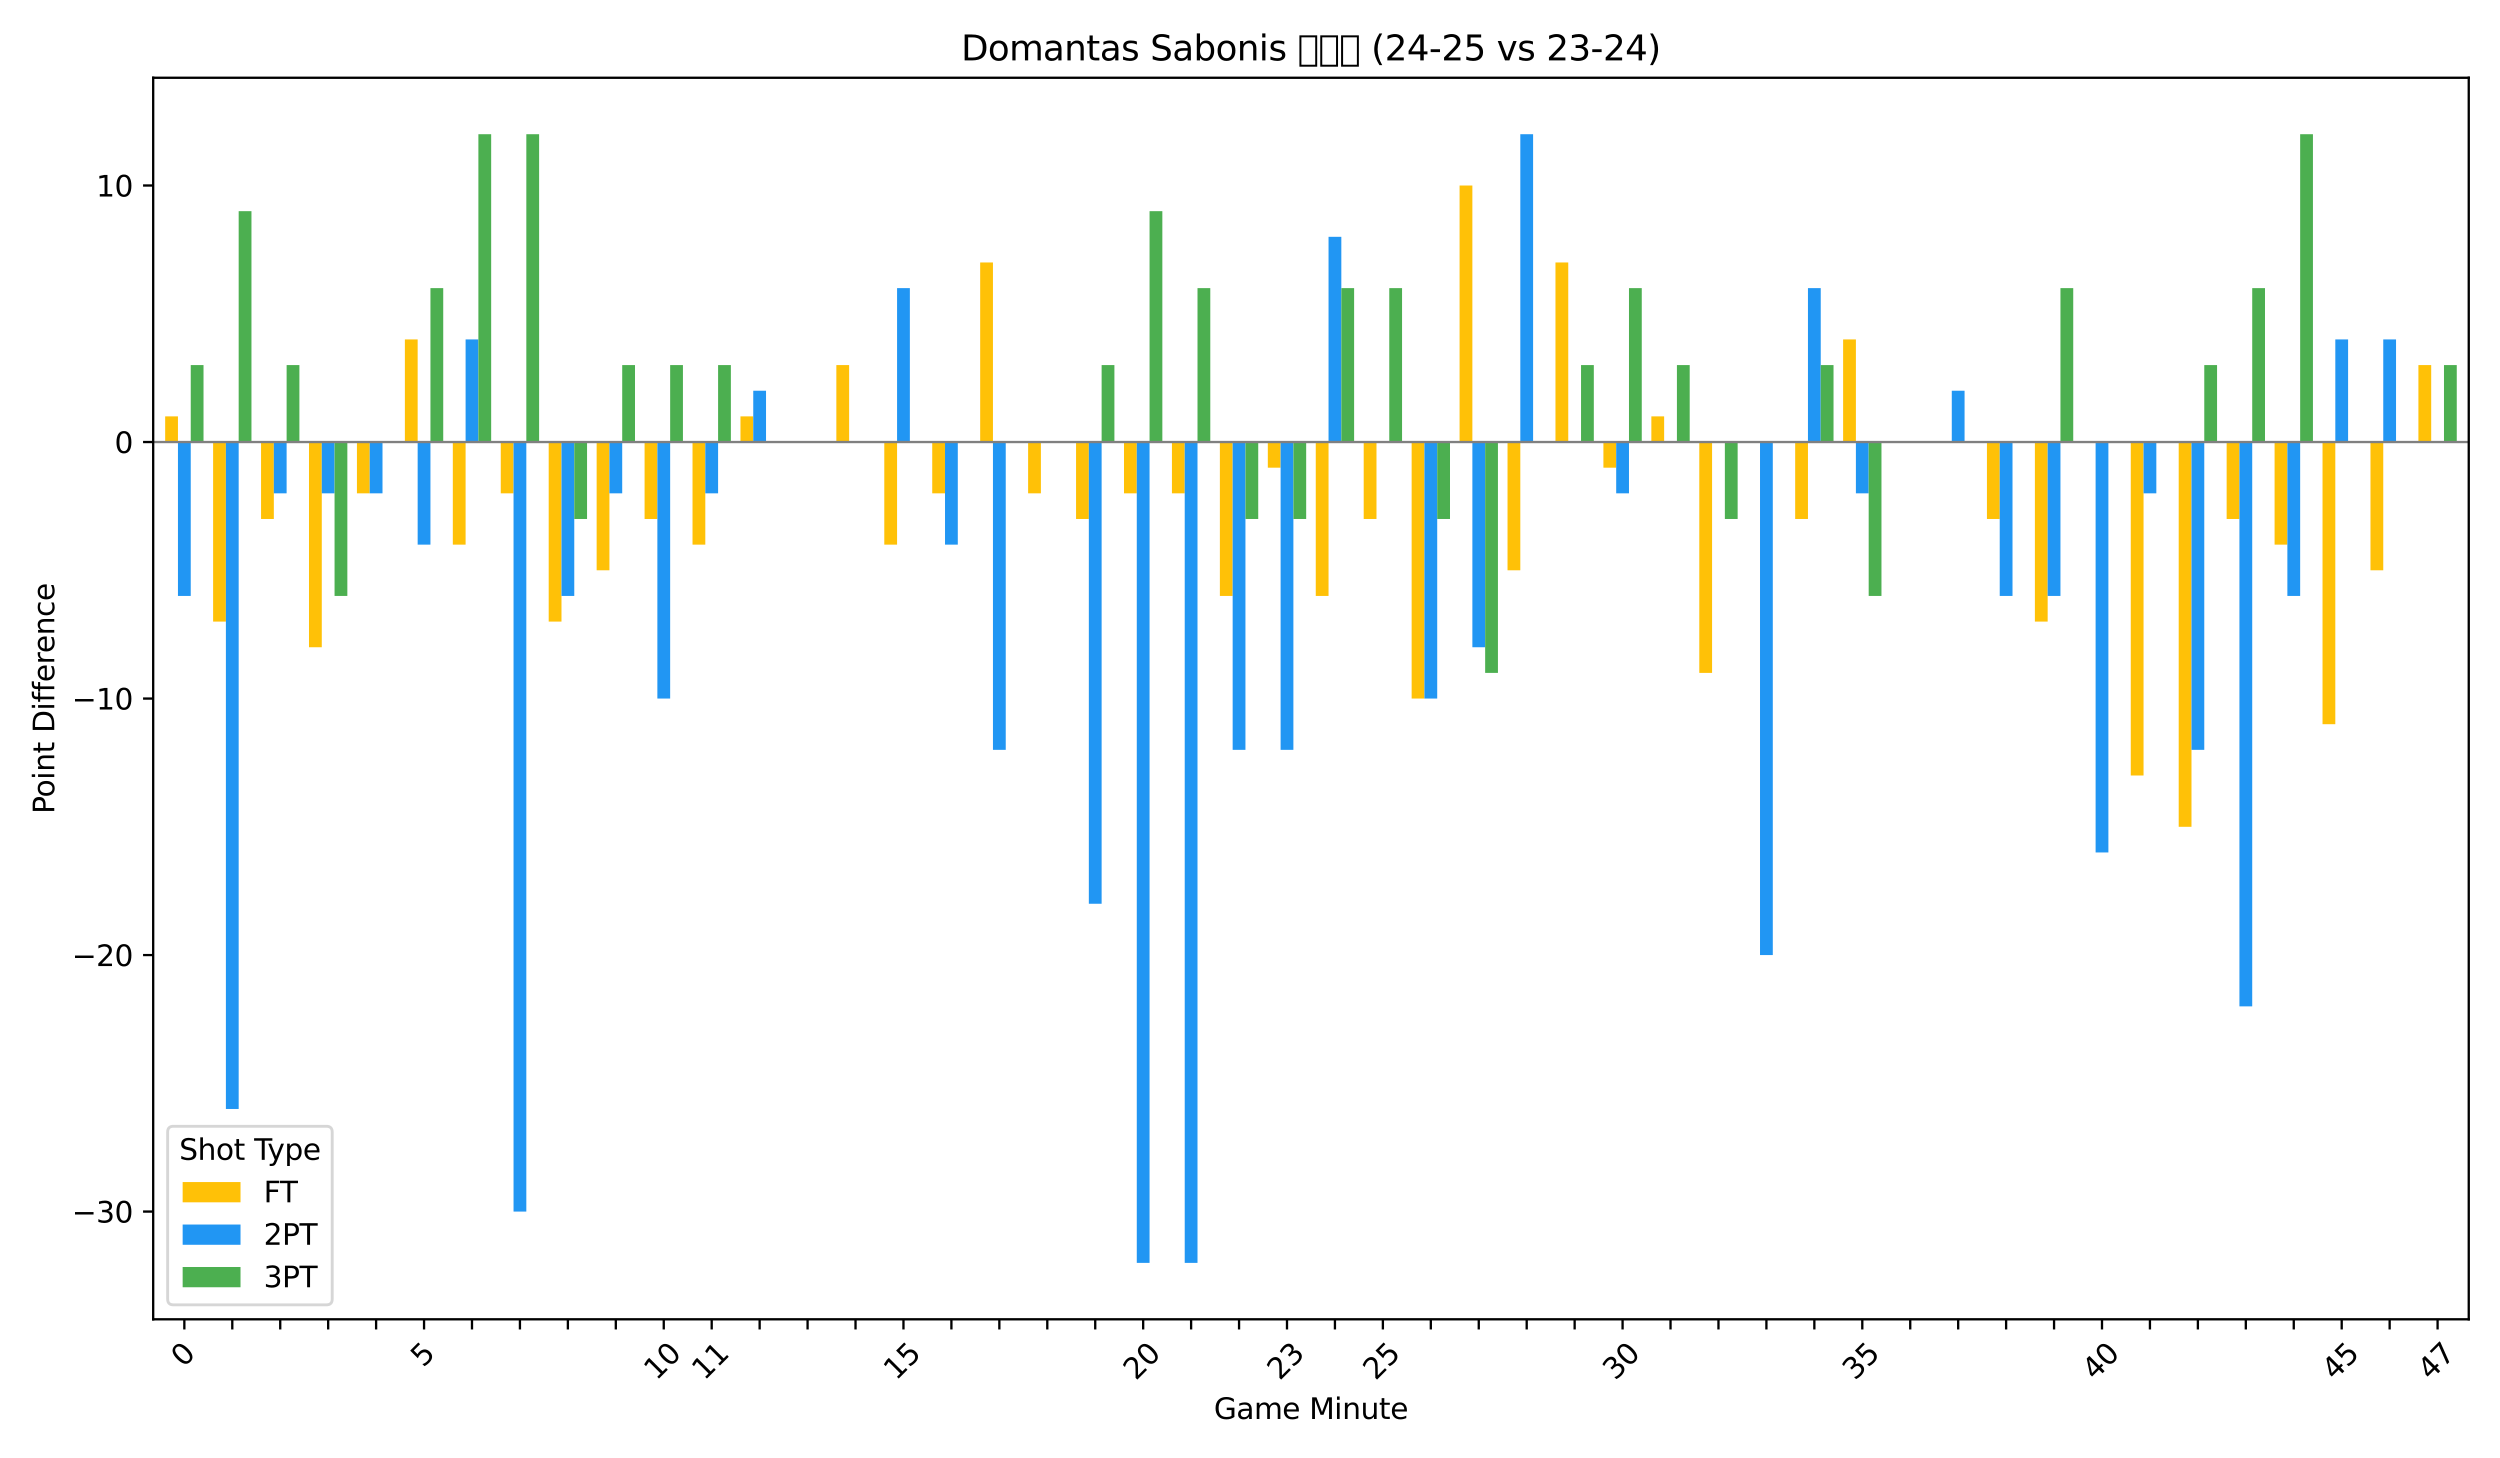 <?xml version="1.0" encoding="utf-8" standalone="no"?>
<!DOCTYPE svg PUBLIC "-//W3C//DTD SVG 1.1//EN"
  "http://www.w3.org/Graphics/SVG/1.1/DTD/svg11.dtd">
<svg xmlns:xlink="http://www.w3.org/1999/xlink" width="864pt" height="504pt" viewBox="0 0 864 504" xmlns="http://www.w3.org/2000/svg" version="1.1">
 <defs>
  <style type="text/css">*{stroke-linejoin: round; stroke-linecap: butt}</style>
 </defs>
 <g id="figure_1">
  <g id="patch_1">
   <path d="M 0 504 
L 864 504 
L 864 0 
L 0 0 
z
" style="fill: #ffffff"/>
  </g>
  <g id="axes_1">
   <g id="patch_2">
    <path d="M 52.94 455.956 
L 853.2 455.956 
L 853.2 26.88 
L 52.94 26.88 
z
" style="fill: #ffffff"/>
   </g>
   <g id="patch_3">
    <path d="M 57.082 152.766 
L 61.5 152.766 
L 61.5 143.901 
L 57.082 143.901 
z
" clip-path="url(#p904453985f)" style="fill: #ffc107"/>
   </g>
   <g id="patch_4">
    <path d="M 73.651 152.766 
L 78.069 152.766 
L 78.069 214.822 
L 73.651 214.822 
z
" clip-path="url(#p904453985f)" style="fill: #ffc107"/>
   </g>
   <g id="patch_5">
    <path d="M 90.219 152.766 
L 94.637 152.766 
L 94.637 179.361 
L 90.219 179.361 
z
" clip-path="url(#p904453985f)" style="fill: #ffc107"/>
   </g>
   <g id="patch_6">
    <path d="M 106.788 152.766 
L 111.206 152.766 
L 111.206 223.687 
L 106.788 223.687 
z
" clip-path="url(#p904453985f)" style="fill: #ffc107"/>
   </g>
   <g id="patch_7">
    <path d="M 123.356 152.766 
L 127.775 152.766 
L 127.775 170.496 
L 123.356 170.496 
z
" clip-path="url(#p904453985f)" style="fill: #ffc107"/>
   </g>
   <g id="patch_8">
    <path d="M 139.925 152.766 
L 144.343 152.766 
L 144.343 117.305 
L 139.925 117.305 
z
" clip-path="url(#p904453985f)" style="fill: #ffc107"/>
   </g>
   <g id="patch_9">
    <path d="M 156.493 152.766 
L 160.912 152.766 
L 160.912 188.227 
L 156.493 188.227 
z
" clip-path="url(#p904453985f)" style="fill: #ffc107"/>
   </g>
   <g id="patch_10">
    <path d="M 173.062 152.766 
L 177.48 152.766 
L 177.48 170.496 
L 173.062 170.496 
z
" clip-path="url(#p904453985f)" style="fill: #ffc107"/>
   </g>
   <g id="patch_11">
    <path d="M 189.63 152.766 
L 194.049 152.766 
L 194.049 214.822 
L 189.63 214.822 
z
" clip-path="url(#p904453985f)" style="fill: #ffc107"/>
   </g>
   <g id="patch_12">
    <path d="M 206.199 152.766 
L 210.617 152.766 
L 210.617 197.092 
L 206.199 197.092 
z
" clip-path="url(#p904453985f)" style="fill: #ffc107"/>
   </g>
   <g id="patch_13">
    <path d="M 222.767 152.766 
L 227.186 152.766 
L 227.186 179.361 
L 222.767 179.361 
z
" clip-path="url(#p904453985f)" style="fill: #ffc107"/>
   </g>
   <g id="patch_14">
    <path d="M 239.336 152.766 
L 243.754 152.766 
L 243.754 188.227 
L 239.336 188.227 
z
" clip-path="url(#p904453985f)" style="fill: #ffc107"/>
   </g>
   <g id="patch_15">
    <path d="M 255.904 152.766 
L 260.323 152.766 
L 260.323 143.901 
L 255.904 143.901 
z
" clip-path="url(#p904453985f)" style="fill: #ffc107"/>
   </g>
   <g id="patch_16">
    <path d="M 272.473 152.766 
L 276.891 152.766 
L 276.891 152.766 
L 272.473 152.766 
z
" clip-path="url(#p904453985f)" style="fill: #ffc107"/>
   </g>
   <g id="patch_17">
    <path d="M 289.042 152.766 
L 293.46 152.766 
L 293.46 126.17 
L 289.042 126.17 
z
" clip-path="url(#p904453985f)" style="fill: #ffc107"/>
   </g>
   <g id="patch_18">
    <path d="M 305.61 152.766 
L 310.028 152.766 
L 310.028 188.227 
L 305.61 188.227 
z
" clip-path="url(#p904453985f)" style="fill: #ffc107"/>
   </g>
   <g id="patch_19">
    <path d="M 322.179 152.766 
L 326.597 152.766 
L 326.597 170.496 
L 322.179 170.496 
z
" clip-path="url(#p904453985f)" style="fill: #ffc107"/>
   </g>
   <g id="patch_20">
    <path d="M 338.747 152.766 
L 343.165 152.766 
L 343.165 90.709 
L 338.747 90.709 
z
" clip-path="url(#p904453985f)" style="fill: #ffc107"/>
   </g>
   <g id="patch_21">
    <path d="M 355.316 152.766 
L 359.734 152.766 
L 359.734 170.496 
L 355.316 170.496 
z
" clip-path="url(#p904453985f)" style="fill: #ffc107"/>
   </g>
   <g id="patch_22">
    <path d="M 371.884 152.766 
L 376.302 152.766 
L 376.302 179.361 
L 371.884 179.361 
z
" clip-path="url(#p904453985f)" style="fill: #ffc107"/>
   </g>
   <g id="patch_23">
    <path d="M 388.453 152.766 
L 392.871 152.766 
L 392.871 170.496 
L 388.453 170.496 
z
" clip-path="url(#p904453985f)" style="fill: #ffc107"/>
   </g>
   <g id="patch_24">
    <path d="M 405.021 152.766 
L 409.44 152.766 
L 409.44 170.496 
L 405.021 170.496 
z
" clip-path="url(#p904453985f)" style="fill: #ffc107"/>
   </g>
   <g id="patch_25">
    <path d="M 421.59 152.766 
L 426.008 152.766 
L 426.008 205.957 
L 421.59 205.957 
z
" clip-path="url(#p904453985f)" style="fill: #ffc107"/>
   </g>
   <g id="patch_26">
    <path d="M 438.158 152.766 
L 442.577 152.766 
L 442.577 161.631 
L 438.158 161.631 
z
" clip-path="url(#p904453985f)" style="fill: #ffc107"/>
   </g>
   <g id="patch_27">
    <path d="M 454.727 152.766 
L 459.145 152.766 
L 459.145 205.957 
L 454.727 205.957 
z
" clip-path="url(#p904453985f)" style="fill: #ffc107"/>
   </g>
   <g id="patch_28">
    <path d="M 471.295 152.766 
L 475.714 152.766 
L 475.714 179.361 
L 471.295 179.361 
z
" clip-path="url(#p904453985f)" style="fill: #ffc107"/>
   </g>
   <g id="patch_29">
    <path d="M 487.864 152.766 
L 492.282 152.766 
L 492.282 241.418 
L 487.864 241.418 
z
" clip-path="url(#p904453985f)" style="fill: #ffc107"/>
   </g>
   <g id="patch_30">
    <path d="M 504.432 152.766 
L 508.851 152.766 
L 508.851 64.114 
L 504.432 64.114 
z
" clip-path="url(#p904453985f)" style="fill: #ffc107"/>
   </g>
   <g id="patch_31">
    <path d="M 521.001 152.766 
L 525.419 152.766 
L 525.419 197.092 
L 521.001 197.092 
z
" clip-path="url(#p904453985f)" style="fill: #ffc107"/>
   </g>
   <g id="patch_32">
    <path d="M 537.57 152.766 
L 541.988 152.766 
L 541.988 90.709 
L 537.57 90.709 
z
" clip-path="url(#p904453985f)" style="fill: #ffc107"/>
   </g>
   <g id="patch_33">
    <path d="M 554.138 152.766 
L 558.556 152.766 
L 558.556 161.631 
L 554.138 161.631 
z
" clip-path="url(#p904453985f)" style="fill: #ffc107"/>
   </g>
   <g id="patch_34">
    <path d="M 570.707 152.766 
L 575.125 152.766 
L 575.125 143.901 
L 570.707 143.901 
z
" clip-path="url(#p904453985f)" style="fill: #ffc107"/>
   </g>
   <g id="patch_35">
    <path d="M 587.275 152.766 
L 591.693 152.766 
L 591.693 232.553 
L 587.275 232.553 
z
" clip-path="url(#p904453985f)" style="fill: #ffc107"/>
   </g>
   <g id="patch_36">
    <path d="M 603.844 152.766 
L 608.262 152.766 
L 608.262 152.766 
L 603.844 152.766 
z
" clip-path="url(#p904453985f)" style="fill: #ffc107"/>
   </g>
   <g id="patch_37">
    <path d="M 620.412 152.766 
L 624.83 152.766 
L 624.83 179.361 
L 620.412 179.361 
z
" clip-path="url(#p904453985f)" style="fill: #ffc107"/>
   </g>
   <g id="patch_38">
    <path d="M 636.981 152.766 
L 641.399 152.766 
L 641.399 117.305 
L 636.981 117.305 
z
" clip-path="url(#p904453985f)" style="fill: #ffc107"/>
   </g>
   <g id="patch_39">
    <path d="M 653.549 152.766 
L 657.967 152.766 
L 657.967 152.766 
L 653.549 152.766 
z
" clip-path="url(#p904453985f)" style="fill: #ffc107"/>
   </g>
   <g id="patch_40">
    <path d="M 670.118 152.766 
L 674.536 152.766 
L 674.536 152.766 
L 670.118 152.766 
z
" clip-path="url(#p904453985f)" style="fill: #ffc107"/>
   </g>
   <g id="patch_41">
    <path d="M 686.686 152.766 
L 691.105 152.766 
L 691.105 179.361 
L 686.686 179.361 
z
" clip-path="url(#p904453985f)" style="fill: #ffc107"/>
   </g>
   <g id="patch_42">
    <path d="M 703.255 152.766 
L 707.673 152.766 
L 707.673 214.822 
L 703.255 214.822 
z
" clip-path="url(#p904453985f)" style="fill: #ffc107"/>
   </g>
   <g id="patch_43">
    <path d="M 719.823 152.766 
L 724.242 152.766 
L 724.242 152.766 
L 719.823 152.766 
z
" clip-path="url(#p904453985f)" style="fill: #ffc107"/>
   </g>
   <g id="patch_44">
    <path d="M 736.392 152.766 
L 740.81 152.766 
L 740.81 268.013 
L 736.392 268.013 
z
" clip-path="url(#p904453985f)" style="fill: #ffc107"/>
   </g>
   <g id="patch_45">
    <path d="M 752.96 152.766 
L 757.379 152.766 
L 757.379 285.744 
L 752.96 285.744 
z
" clip-path="url(#p904453985f)" style="fill: #ffc107"/>
   </g>
   <g id="patch_46">
    <path d="M 769.529 152.766 
L 773.947 152.766 
L 773.947 179.361 
L 769.529 179.361 
z
" clip-path="url(#p904453985f)" style="fill: #ffc107"/>
   </g>
   <g id="patch_47">
    <path d="M 786.097 152.766 
L 790.516 152.766 
L 790.516 188.227 
L 786.097 188.227 
z
" clip-path="url(#p904453985f)" style="fill: #ffc107"/>
   </g>
   <g id="patch_48">
    <path d="M 802.666 152.766 
L 807.084 152.766 
L 807.084 250.283 
L 802.666 250.283 
z
" clip-path="url(#p904453985f)" style="fill: #ffc107"/>
   </g>
   <g id="patch_49">
    <path d="M 819.235 152.766 
L 823.653 152.766 
L 823.653 197.092 
L 819.235 197.092 
z
" clip-path="url(#p904453985f)" style="fill: #ffc107"/>
   </g>
   <g id="patch_50">
    <path d="M 835.803 152.766 
L 840.221 152.766 
L 840.221 126.17 
L 835.803 126.17 
z
" clip-path="url(#p904453985f)" style="fill: #ffc107"/>
   </g>
   <g id="patch_51">
    <path d="M 61.5 152.766 
L 65.919 152.766 
L 65.919 205.957 
L 61.5 205.957 
z
" clip-path="url(#p904453985f)" style="fill: #2196f3"/>
   </g>
   <g id="patch_52">
    <path d="M 78.069 152.766 
L 82.487 152.766 
L 82.487 383.261 
L 78.069 383.261 
z
" clip-path="url(#p904453985f)" style="fill: #2196f3"/>
   </g>
   <g id="patch_53">
    <path d="M 94.637 152.766 
L 99.056 152.766 
L 99.056 170.496 
L 94.637 170.496 
z
" clip-path="url(#p904453985f)" style="fill: #2196f3"/>
   </g>
   <g id="patch_54">
    <path d="M 111.206 152.766 
L 115.624 152.766 
L 115.624 170.496 
L 111.206 170.496 
z
" clip-path="url(#p904453985f)" style="fill: #2196f3"/>
   </g>
   <g id="patch_55">
    <path d="M 127.775 152.766 
L 132.193 152.766 
L 132.193 170.496 
L 127.775 170.496 
z
" clip-path="url(#p904453985f)" style="fill: #2196f3"/>
   </g>
   <g id="patch_56">
    <path d="M 144.343 152.766 
L 148.761 152.766 
L 148.761 188.227 
L 144.343 188.227 
z
" clip-path="url(#p904453985f)" style="fill: #2196f3"/>
   </g>
   <g id="patch_57">
    <path d="M 160.912 152.766 
L 165.33 152.766 
L 165.33 117.305 
L 160.912 117.305 
z
" clip-path="url(#p904453985f)" style="fill: #2196f3"/>
   </g>
   <g id="patch_58">
    <path d="M 177.48 152.766 
L 181.898 152.766 
L 181.898 418.722 
L 177.48 418.722 
z
" clip-path="url(#p904453985f)" style="fill: #2196f3"/>
   </g>
   <g id="patch_59">
    <path d="M 194.049 152.766 
L 198.467 152.766 
L 198.467 205.957 
L 194.049 205.957 
z
" clip-path="url(#p904453985f)" style="fill: #2196f3"/>
   </g>
   <g id="patch_60">
    <path d="M 210.617 152.766 
L 215.035 152.766 
L 215.035 170.496 
L 210.617 170.496 
z
" clip-path="url(#p904453985f)" style="fill: #2196f3"/>
   </g>
   <g id="patch_61">
    <path d="M 227.186 152.766 
L 231.604 152.766 
L 231.604 241.418 
L 227.186 241.418 
z
" clip-path="url(#p904453985f)" style="fill: #2196f3"/>
   </g>
   <g id="patch_62">
    <path d="M 243.754 152.766 
L 248.173 152.766 
L 248.173 170.496 
L 243.754 170.496 
z
" clip-path="url(#p904453985f)" style="fill: #2196f3"/>
   </g>
   <g id="patch_63">
    <path d="M 260.323 152.766 
L 264.741 152.766 
L 264.741 135.035 
L 260.323 135.035 
z
" clip-path="url(#p904453985f)" style="fill: #2196f3"/>
   </g>
   <g id="patch_64">
    <path d="M 276.891 152.766 
L 281.31 152.766 
L 281.31 152.766 
L 276.891 152.766 
z
" clip-path="url(#p904453985f)" style="fill: #2196f3"/>
   </g>
   <g id="patch_65">
    <path d="M 293.46 152.766 
L 297.878 152.766 
L 297.878 152.766 
L 293.46 152.766 
z
" clip-path="url(#p904453985f)" style="fill: #2196f3"/>
   </g>
   <g id="patch_66">
    <path d="M 310.028 152.766 
L 314.447 152.766 
L 314.447 99.575 
L 310.028 99.575 
z
" clip-path="url(#p904453985f)" style="fill: #2196f3"/>
   </g>
   <g id="patch_67">
    <path d="M 326.597 152.766 
L 331.015 152.766 
L 331.015 188.227 
L 326.597 188.227 
z
" clip-path="url(#p904453985f)" style="fill: #2196f3"/>
   </g>
   <g id="patch_68">
    <path d="M 343.165 152.766 
L 347.584 152.766 
L 347.584 259.148 
L 343.165 259.148 
z
" clip-path="url(#p904453985f)" style="fill: #2196f3"/>
   </g>
   <g id="patch_69">
    <path d="M 359.734 152.766 
L 364.152 152.766 
L 364.152 152.766 
L 359.734 152.766 
z
" clip-path="url(#p904453985f)" style="fill: #2196f3"/>
   </g>
   <g id="patch_70">
    <path d="M 376.302 152.766 
L 380.721 152.766 
L 380.721 312.339 
L 376.302 312.339 
z
" clip-path="url(#p904453985f)" style="fill: #2196f3"/>
   </g>
   <g id="patch_71">
    <path d="M 392.871 152.766 
L 397.289 152.766 
L 397.289 436.452 
L 392.871 436.452 
z
" clip-path="url(#p904453985f)" style="fill: #2196f3"/>
   </g>
   <g id="patch_72">
    <path d="M 409.44 152.766 
L 413.858 152.766 
L 413.858 436.452 
L 409.44 436.452 
z
" clip-path="url(#p904453985f)" style="fill: #2196f3"/>
   </g>
   <g id="patch_73">
    <path d="M 426.008 152.766 
L 430.426 152.766 
L 430.426 259.148 
L 426.008 259.148 
z
" clip-path="url(#p904453985f)" style="fill: #2196f3"/>
   </g>
   <g id="patch_74">
    <path d="M 442.577 152.766 
L 446.995 152.766 
L 446.995 259.148 
L 442.577 259.148 
z
" clip-path="url(#p904453985f)" style="fill: #2196f3"/>
   </g>
   <g id="patch_75">
    <path d="M 459.145 152.766 
L 463.563 152.766 
L 463.563 81.844 
L 459.145 81.844 
z
" clip-path="url(#p904453985f)" style="fill: #2196f3"/>
   </g>
   <g id="patch_76">
    <path d="M 475.714 152.766 
L 480.132 152.766 
L 480.132 152.766 
L 475.714 152.766 
z
" clip-path="url(#p904453985f)" style="fill: #2196f3"/>
   </g>
   <g id="patch_77">
    <path d="M 492.282 152.766 
L 496.7 152.766 
L 496.7 241.418 
L 492.282 241.418 
z
" clip-path="url(#p904453985f)" style="fill: #2196f3"/>
   </g>
   <g id="patch_78">
    <path d="M 508.851 152.766 
L 513.269 152.766 
L 513.269 223.687 
L 508.851 223.687 
z
" clip-path="url(#p904453985f)" style="fill: #2196f3"/>
   </g>
   <g id="patch_79">
    <path d="M 525.419 152.766 
L 529.838 152.766 
L 529.838 46.383 
L 525.419 46.383 
z
" clip-path="url(#p904453985f)" style="fill: #2196f3"/>
   </g>
   <g id="patch_80">
    <path d="M 541.988 152.766 
L 546.406 152.766 
L 546.406 152.766 
L 541.988 152.766 
z
" clip-path="url(#p904453985f)" style="fill: #2196f3"/>
   </g>
   <g id="patch_81">
    <path d="M 558.556 152.766 
L 562.975 152.766 
L 562.975 170.496 
L 558.556 170.496 
z
" clip-path="url(#p904453985f)" style="fill: #2196f3"/>
   </g>
   <g id="patch_82">
    <path d="M 575.125 152.766 
L 579.543 152.766 
L 579.543 152.766 
L 575.125 152.766 
z
" clip-path="url(#p904453985f)" style="fill: #2196f3"/>
   </g>
   <g id="patch_83">
    <path d="M 591.693 152.766 
L 596.112 152.766 
L 596.112 152.766 
L 591.693 152.766 
z
" clip-path="url(#p904453985f)" style="fill: #2196f3"/>
   </g>
   <g id="patch_84">
    <path d="M 608.262 152.766 
L 612.68 152.766 
L 612.68 330.07 
L 608.262 330.07 
z
" clip-path="url(#p904453985f)" style="fill: #2196f3"/>
   </g>
   <g id="patch_85">
    <path d="M 624.83 152.766 
L 629.249 152.766 
L 629.249 99.575 
L 624.83 99.575 
z
" clip-path="url(#p904453985f)" style="fill: #2196f3"/>
   </g>
   <g id="patch_86">
    <path d="M 641.399 152.766 
L 645.817 152.766 
L 645.817 170.496 
L 641.399 170.496 
z
" clip-path="url(#p904453985f)" style="fill: #2196f3"/>
   </g>
   <g id="patch_87">
    <path d="M 657.967 152.766 
L 662.386 152.766 
L 662.386 152.766 
L 657.967 152.766 
z
" clip-path="url(#p904453985f)" style="fill: #2196f3"/>
   </g>
   <g id="patch_88">
    <path d="M 674.536 152.766 
L 678.954 152.766 
L 678.954 135.035 
L 674.536 135.035 
z
" clip-path="url(#p904453985f)" style="fill: #2196f3"/>
   </g>
   <g id="patch_89">
    <path d="M 691.105 152.766 
L 695.523 152.766 
L 695.523 205.957 
L 691.105 205.957 
z
" clip-path="url(#p904453985f)" style="fill: #2196f3"/>
   </g>
   <g id="patch_90">
    <path d="M 707.673 152.766 
L 712.091 152.766 
L 712.091 205.957 
L 707.673 205.957 
z
" clip-path="url(#p904453985f)" style="fill: #2196f3"/>
   </g>
   <g id="patch_91">
    <path d="M 724.242 152.766 
L 728.66 152.766 
L 728.66 294.609 
L 724.242 294.609 
z
" clip-path="url(#p904453985f)" style="fill: #2196f3"/>
   </g>
   <g id="patch_92">
    <path d="M 740.81 152.766 
L 745.228 152.766 
L 745.228 170.496 
L 740.81 170.496 
z
" clip-path="url(#p904453985f)" style="fill: #2196f3"/>
   </g>
   <g id="patch_93">
    <path d="M 757.379 152.766 
L 761.797 152.766 
L 761.797 259.148 
L 757.379 259.148 
z
" clip-path="url(#p904453985f)" style="fill: #2196f3"/>
   </g>
   <g id="patch_94">
    <path d="M 773.947 152.766 
L 778.365 152.766 
L 778.365 347.8 
L 773.947 347.8 
z
" clip-path="url(#p904453985f)" style="fill: #2196f3"/>
   </g>
   <g id="patch_95">
    <path d="M 790.516 152.766 
L 794.934 152.766 
L 794.934 205.957 
L 790.516 205.957 
z
" clip-path="url(#p904453985f)" style="fill: #2196f3"/>
   </g>
   <g id="patch_96">
    <path d="M 807.084 152.766 
L 811.503 152.766 
L 811.503 117.305 
L 807.084 117.305 
z
" clip-path="url(#p904453985f)" style="fill: #2196f3"/>
   </g>
   <g id="patch_97">
    <path d="M 823.653 152.766 
L 828.071 152.766 
L 828.071 117.305 
L 823.653 117.305 
z
" clip-path="url(#p904453985f)" style="fill: #2196f3"/>
   </g>
   <g id="patch_98">
    <path d="M 840.221 152.766 
L 844.64 152.766 
L 844.64 152.766 
L 840.221 152.766 
z
" clip-path="url(#p904453985f)" style="fill: #2196f3"/>
   </g>
   <g id="patch_99">
    <path d="M 65.919 152.766 
L 70.337 152.766 
L 70.337 126.17 
L 65.919 126.17 
z
" clip-path="url(#p904453985f)" style="fill: #4caf50"/>
   </g>
   <g id="patch_100">
    <path d="M 82.487 152.766 
L 86.905 152.766 
L 86.905 72.979 
L 82.487 72.979 
z
" clip-path="url(#p904453985f)" style="fill: #4caf50"/>
   </g>
   <g id="patch_101">
    <path d="M 99.056 152.766 
L 103.474 152.766 
L 103.474 126.17 
L 99.056 126.17 
z
" clip-path="url(#p904453985f)" style="fill: #4caf50"/>
   </g>
   <g id="patch_102">
    <path d="M 115.624 152.766 
L 120.043 152.766 
L 120.043 205.957 
L 115.624 205.957 
z
" clip-path="url(#p904453985f)" style="fill: #4caf50"/>
   </g>
   <g id="patch_103">
    <path d="M 132.193 152.766 
L 136.611 152.766 
L 136.611 152.766 
L 132.193 152.766 
z
" clip-path="url(#p904453985f)" style="fill: #4caf50"/>
   </g>
   <g id="patch_104">
    <path d="M 148.761 152.766 
L 153.18 152.766 
L 153.18 99.575 
L 148.761 99.575 
z
" clip-path="url(#p904453985f)" style="fill: #4caf50"/>
   </g>
   <g id="patch_105">
    <path d="M 165.33 152.766 
L 169.748 152.766 
L 169.748 46.383 
L 165.33 46.383 
z
" clip-path="url(#p904453985f)" style="fill: #4caf50"/>
   </g>
   <g id="patch_106">
    <path d="M 181.898 152.766 
L 186.317 152.766 
L 186.317 46.383 
L 181.898 46.383 
z
" clip-path="url(#p904453985f)" style="fill: #4caf50"/>
   </g>
   <g id="patch_107">
    <path d="M 198.467 152.766 
L 202.885 152.766 
L 202.885 179.361 
L 198.467 179.361 
z
" clip-path="url(#p904453985f)" style="fill: #4caf50"/>
   </g>
   <g id="patch_108">
    <path d="M 215.035 152.766 
L 219.454 152.766 
L 219.454 126.17 
L 215.035 126.17 
z
" clip-path="url(#p904453985f)" style="fill: #4caf50"/>
   </g>
   <g id="patch_109">
    <path d="M 231.604 152.766 
L 236.022 152.766 
L 236.022 126.17 
L 231.604 126.17 
z
" clip-path="url(#p904453985f)" style="fill: #4caf50"/>
   </g>
   <g id="patch_110">
    <path d="M 248.173 152.766 
L 252.591 152.766 
L 252.591 126.17 
L 248.173 126.17 
z
" clip-path="url(#p904453985f)" style="fill: #4caf50"/>
   </g>
   <g id="patch_111">
    <path d="M 264.741 152.766 
L 269.159 152.766 
L 269.159 152.766 
L 264.741 152.766 
z
" clip-path="url(#p904453985f)" style="fill: #4caf50"/>
   </g>
   <g id="patch_112">
    <path d="M 281.31 152.766 
L 285.728 152.766 
L 285.728 152.766 
L 281.31 152.766 
z
" clip-path="url(#p904453985f)" style="fill: #4caf50"/>
   </g>
   <g id="patch_113">
    <path d="M 297.878 152.766 
L 302.296 152.766 
L 302.296 152.766 
L 297.878 152.766 
z
" clip-path="url(#p904453985f)" style="fill: #4caf50"/>
   </g>
   <g id="patch_114">
    <path d="M 314.447 152.766 
L 318.865 152.766 
L 318.865 152.766 
L 314.447 152.766 
z
" clip-path="url(#p904453985f)" style="fill: #4caf50"/>
   </g>
   <g id="patch_115">
    <path d="M 331.015 152.766 
L 335.433 152.766 
L 335.433 152.766 
L 331.015 152.766 
z
" clip-path="url(#p904453985f)" style="fill: #4caf50"/>
   </g>
   <g id="patch_116">
    <path d="M 347.584 152.766 
L 352.002 152.766 
L 352.002 152.766 
L 347.584 152.766 
z
" clip-path="url(#p904453985f)" style="fill: #4caf50"/>
   </g>
   <g id="patch_117">
    <path d="M 364.152 152.766 
L 368.57 152.766 
L 368.57 152.766 
L 364.152 152.766 
z
" clip-path="url(#p904453985f)" style="fill: #4caf50"/>
   </g>
   <g id="patch_118">
    <path d="M 380.721 152.766 
L 385.139 152.766 
L 385.139 126.17 
L 380.721 126.17 
z
" clip-path="url(#p904453985f)" style="fill: #4caf50"/>
   </g>
   <g id="patch_119">
    <path d="M 397.289 152.766 
L 401.708 152.766 
L 401.708 72.979 
L 397.289 72.979 
z
" clip-path="url(#p904453985f)" style="fill: #4caf50"/>
   </g>
   <g id="patch_120">
    <path d="M 413.858 152.766 
L 418.276 152.766 
L 418.276 99.575 
L 413.858 99.575 
z
" clip-path="url(#p904453985f)" style="fill: #4caf50"/>
   </g>
   <g id="patch_121">
    <path d="M 430.426 152.766 
L 434.845 152.766 
L 434.845 179.361 
L 430.426 179.361 
z
" clip-path="url(#p904453985f)" style="fill: #4caf50"/>
   </g>
   <g id="patch_122">
    <path d="M 446.995 152.766 
L 451.413 152.766 
L 451.413 179.361 
L 446.995 179.361 
z
" clip-path="url(#p904453985f)" style="fill: #4caf50"/>
   </g>
   <g id="patch_123">
    <path d="M 463.563 152.766 
L 467.982 152.766 
L 467.982 99.575 
L 463.563 99.575 
z
" clip-path="url(#p904453985f)" style="fill: #4caf50"/>
   </g>
   <g id="patch_124">
    <path d="M 480.132 152.766 
L 484.55 152.766 
L 484.55 99.575 
L 480.132 99.575 
z
" clip-path="url(#p904453985f)" style="fill: #4caf50"/>
   </g>
   <g id="patch_125">
    <path d="M 496.7 152.766 
L 501.119 152.766 
L 501.119 179.361 
L 496.7 179.361 
z
" clip-path="url(#p904453985f)" style="fill: #4caf50"/>
   </g>
   <g id="patch_126">
    <path d="M 513.269 152.766 
L 517.687 152.766 
L 517.687 232.553 
L 513.269 232.553 
z
" clip-path="url(#p904453985f)" style="fill: #4caf50"/>
   </g>
   <g id="patch_127">
    <path d="M 529.838 152.766 
L 534.256 152.766 
L 534.256 152.766 
L 529.838 152.766 
z
" clip-path="url(#p904453985f)" style="fill: #4caf50"/>
   </g>
   <g id="patch_128">
    <path d="M 546.406 152.766 
L 550.824 152.766 
L 550.824 126.17 
L 546.406 126.17 
z
" clip-path="url(#p904453985f)" style="fill: #4caf50"/>
   </g>
   <g id="patch_129">
    <path d="M 562.975 152.766 
L 567.393 152.766 
L 567.393 99.575 
L 562.975 99.575 
z
" clip-path="url(#p904453985f)" style="fill: #4caf50"/>
   </g>
   <g id="patch_130">
    <path d="M 579.543 152.766 
L 583.961 152.766 
L 583.961 126.17 
L 579.543 126.17 
z
" clip-path="url(#p904453985f)" style="fill: #4caf50"/>
   </g>
   <g id="patch_131">
    <path d="M 596.112 152.766 
L 600.53 152.766 
L 600.53 179.361 
L 596.112 179.361 
z
" clip-path="url(#p904453985f)" style="fill: #4caf50"/>
   </g>
   <g id="patch_132">
    <path d="M 612.68 152.766 
L 617.098 152.766 
L 617.098 152.766 
L 612.68 152.766 
z
" clip-path="url(#p904453985f)" style="fill: #4caf50"/>
   </g>
   <g id="patch_133">
    <path d="M 629.249 152.766 
L 633.667 152.766 
L 633.667 126.17 
L 629.249 126.17 
z
" clip-path="url(#p904453985f)" style="fill: #4caf50"/>
   </g>
   <g id="patch_134">
    <path d="M 645.817 152.766 
L 650.236 152.766 
L 650.236 205.957 
L 645.817 205.957 
z
" clip-path="url(#p904453985f)" style="fill: #4caf50"/>
   </g>
   <g id="patch_135">
    <path d="M 662.386 152.766 
L 666.804 152.766 
L 666.804 152.766 
L 662.386 152.766 
z
" clip-path="url(#p904453985f)" style="fill: #4caf50"/>
   </g>
   <g id="patch_136">
    <path d="M 678.954 152.766 
L 683.373 152.766 
L 683.373 152.766 
L 678.954 152.766 
z
" clip-path="url(#p904453985f)" style="fill: #4caf50"/>
   </g>
   <g id="patch_137">
    <path d="M 695.523 152.766 
L 699.941 152.766 
L 699.941 152.766 
L 695.523 152.766 
z
" clip-path="url(#p904453985f)" style="fill: #4caf50"/>
   </g>
   <g id="patch_138">
    <path d="M 712.091 152.766 
L 716.51 152.766 
L 716.51 99.575 
L 712.091 99.575 
z
" clip-path="url(#p904453985f)" style="fill: #4caf50"/>
   </g>
   <g id="patch_139">
    <path d="M 728.66 152.766 
L 733.078 152.766 
L 733.078 152.766 
L 728.66 152.766 
z
" clip-path="url(#p904453985f)" style="fill: #4caf50"/>
   </g>
   <g id="patch_140">
    <path d="M 745.228 152.766 
L 749.647 152.766 
L 749.647 152.766 
L 745.228 152.766 
z
" clip-path="url(#p904453985f)" style="fill: #4caf50"/>
   </g>
   <g id="patch_141">
    <path d="M 761.797 152.766 
L 766.215 152.766 
L 766.215 126.17 
L 761.797 126.17 
z
" clip-path="url(#p904453985f)" style="fill: #4caf50"/>
   </g>
   <g id="patch_142">
    <path d="M 778.365 152.766 
L 782.784 152.766 
L 782.784 99.575 
L 778.365 99.575 
z
" clip-path="url(#p904453985f)" style="fill: #4caf50"/>
   </g>
   <g id="patch_143">
    <path d="M 794.934 152.766 
L 799.352 152.766 
L 799.352 46.383 
L 794.934 46.383 
z
" clip-path="url(#p904453985f)" style="fill: #4caf50"/>
   </g>
   <g id="patch_144">
    <path d="M 811.503 152.766 
L 815.921 152.766 
L 815.921 152.766 
L 811.503 152.766 
z
" clip-path="url(#p904453985f)" style="fill: #4caf50"/>
   </g>
   <g id="patch_145">
    <path d="M 828.071 152.766 
L 832.489 152.766 
L 832.489 152.766 
L 828.071 152.766 
z
" clip-path="url(#p904453985f)" style="fill: #4caf50"/>
   </g>
   <g id="patch_146">
    <path d="M 844.64 152.766 
L 849.058 152.766 
L 849.058 126.17 
L 844.64 126.17 
z
" clip-path="url(#p904453985f)" style="fill: #4caf50"/>
   </g>
   <g id="matplotlib.axis_1">
    <g id="xtick_1">
     <g id="line2d_1">
      <defs>
       <path id="m6ac247a8a2" d="M 0 0 
L 0 3.5 
" style="stroke: #000000; stroke-width: 0.8"/>
      </defs>
      <g>
       <use xlink:href="#m6ac247a8a2" x="63.71" y="455.956" style="stroke: #000000; stroke-width: 0.8"/>
      </g>
     </g>
     <g id="text_1">
      <!-- 0 -->
      <g transform="translate(63.411 472.827) rotate(-45) scale(0.1 -0.1)">
       <defs>
        <path id="DejaVuSans-30" d="M 2034 4250 
Q 1547 4250 1301 3770 
Q 1056 3291 1056 2328 
Q 1056 1369 1301 889 
Q 1547 409 2034 409 
Q 2525 409 2770 889 
Q 3016 1369 3016 2328 
Q 3016 3291 2770 3770 
Q 2525 4250 2034 4250 
z
M 2034 4750 
Q 2819 4750 3233 4129 
Q 3647 3509 3647 2328 
Q 3647 1150 3233 529 
Q 2819 -91 2034 -91 
Q 1250 -91 836 529 
Q 422 1150 422 2328 
Q 422 3509 836 4129 
Q 1250 4750 2034 4750 
z
" transform="scale(0.016)"/>
       </defs>
       <use xlink:href="#DejaVuSans-30"/>
      </g>
     </g>
    </g>
    <g id="xtick_2">
     <g id="line2d_2">
      <g>
       <use xlink:href="#m6ac247a8a2" x="80.278" y="455.956" style="stroke: #000000; stroke-width: 0.8"/>
      </g>
     </g>
    </g>
    <g id="xtick_3">
     <g id="line2d_3">
      <g>
       <use xlink:href="#m6ac247a8a2" x="96.847" y="455.956" style="stroke: #000000; stroke-width: 0.8"/>
      </g>
     </g>
    </g>
    <g id="xtick_4">
     <g id="line2d_4">
      <g>
       <use xlink:href="#m6ac247a8a2" x="113.415" y="455.956" style="stroke: #000000; stroke-width: 0.8"/>
      </g>
     </g>
    </g>
    <g id="xtick_5">
     <g id="line2d_5">
      <g>
       <use xlink:href="#m6ac247a8a2" x="129.984" y="455.956" style="stroke: #000000; stroke-width: 0.8"/>
      </g>
     </g>
    </g>
    <g id="xtick_6">
     <g id="line2d_6">
      <g>
       <use xlink:href="#m6ac247a8a2" x="146.552" y="455.956" style="stroke: #000000; stroke-width: 0.8"/>
      </g>
     </g>
     <g id="text_2">
      <!-- 5 -->
      <g transform="translate(146.254 472.827) rotate(-45) scale(0.1 -0.1)">
       <defs>
        <path id="DejaVuSans-35" d="M 691 4666 
L 3169 4666 
L 3169 4134 
L 1269 4134 
L 1269 2991 
Q 1406 3038 1543 3061 
Q 1681 3084 1819 3084 
Q 2600 3084 3056 2656 
Q 3513 2228 3513 1497 
Q 3513 744 3044 326 
Q 2575 -91 1722 -91 
Q 1428 -91 1123 -41 
Q 819 9 494 109 
L 494 744 
Q 775 591 1075 516 
Q 1375 441 1709 441 
Q 2250 441 2565 725 
Q 2881 1009 2881 1497 
Q 2881 1984 2565 2268 
Q 2250 2553 1709 2553 
Q 1456 2553 1204 2497 
Q 953 2441 691 2322 
L 691 4666 
z
" transform="scale(0.016)"/>
       </defs>
       <use xlink:href="#DejaVuSans-35"/>
      </g>
     </g>
    </g>
    <g id="xtick_7">
     <g id="line2d_7">
      <g>
       <use xlink:href="#m6ac247a8a2" x="163.121" y="455.956" style="stroke: #000000; stroke-width: 0.8"/>
      </g>
     </g>
    </g>
    <g id="xtick_8">
     <g id="line2d_8">
      <g>
       <use xlink:href="#m6ac247a8a2" x="179.689" y="455.956" style="stroke: #000000; stroke-width: 0.8"/>
      </g>
     </g>
    </g>
    <g id="xtick_9">
     <g id="line2d_9">
      <g>
       <use xlink:href="#m6ac247a8a2" x="196.258" y="455.956" style="stroke: #000000; stroke-width: 0.8"/>
      </g>
     </g>
    </g>
    <g id="xtick_10">
     <g id="line2d_10">
      <g>
       <use xlink:href="#m6ac247a8a2" x="212.826" y="455.956" style="stroke: #000000; stroke-width: 0.8"/>
      </g>
     </g>
    </g>
    <g id="xtick_11">
     <g id="line2d_11">
      <g>
       <use xlink:href="#m6ac247a8a2" x="229.395" y="455.956" style="stroke: #000000; stroke-width: 0.8"/>
      </g>
     </g>
     <g id="text_3">
      <!-- 10 -->
      <g transform="translate(226.847 477.326) rotate(-45) scale(0.1 -0.1)">
       <defs>
        <path id="DejaVuSans-31" d="M 794 531 
L 1825 531 
L 1825 4091 
L 703 3866 
L 703 4441 
L 1819 4666 
L 2450 4666 
L 2450 531 
L 3481 531 
L 3481 0 
L 794 0 
L 794 531 
z
" transform="scale(0.016)"/>
       </defs>
       <use xlink:href="#DejaVuSans-31"/>
       <use xlink:href="#DejaVuSans-30" transform="translate(63.623 0)"/>
      </g>
     </g>
    </g>
    <g id="xtick_12">
     <g id="line2d_12">
      <g>
       <use xlink:href="#m6ac247a8a2" x="245.963" y="455.956" style="stroke: #000000; stroke-width: 0.8"/>
      </g>
     </g>
     <g id="text_4">
      <!-- 11 -->
      <g transform="translate(243.416 477.326) rotate(-45) scale(0.1 -0.1)">
       <use xlink:href="#DejaVuSans-31"/>
       <use xlink:href="#DejaVuSans-31" transform="translate(63.623 0)"/>
      </g>
     </g>
    </g>
    <g id="xtick_13">
     <g id="line2d_13">
      <g>
       <use xlink:href="#m6ac247a8a2" x="262.532" y="455.956" style="stroke: #000000; stroke-width: 0.8"/>
      </g>
     </g>
    </g>
    <g id="xtick_14">
     <g id="line2d_14">
      <g>
       <use xlink:href="#m6ac247a8a2" x="279.1" y="455.956" style="stroke: #000000; stroke-width: 0.8"/>
      </g>
     </g>
    </g>
    <g id="xtick_15">
     <g id="line2d_15">
      <g>
       <use xlink:href="#m6ac247a8a2" x="295.669" y="455.956" style="stroke: #000000; stroke-width: 0.8"/>
      </g>
     </g>
    </g>
    <g id="xtick_16">
     <g id="line2d_16">
      <g>
       <use xlink:href="#m6ac247a8a2" x="312.237" y="455.956" style="stroke: #000000; stroke-width: 0.8"/>
      </g>
     </g>
     <g id="text_5">
      <!-- 15 -->
      <g transform="translate(309.69 477.326) rotate(-45) scale(0.1 -0.1)">
       <use xlink:href="#DejaVuSans-31"/>
       <use xlink:href="#DejaVuSans-35" transform="translate(63.623 0)"/>
      </g>
     </g>
    </g>
    <g id="xtick_17">
     <g id="line2d_17">
      <g>
       <use xlink:href="#m6ac247a8a2" x="328.806" y="455.956" style="stroke: #000000; stroke-width: 0.8"/>
      </g>
     </g>
    </g>
    <g id="xtick_18">
     <g id="line2d_18">
      <g>
       <use xlink:href="#m6ac247a8a2" x="345.375" y="455.956" style="stroke: #000000; stroke-width: 0.8"/>
      </g>
     </g>
    </g>
    <g id="xtick_19">
     <g id="line2d_19">
      <g>
       <use xlink:href="#m6ac247a8a2" x="361.943" y="455.956" style="stroke: #000000; stroke-width: 0.8"/>
      </g>
     </g>
    </g>
    <g id="xtick_20">
     <g id="line2d_20">
      <g>
       <use xlink:href="#m6ac247a8a2" x="378.512" y="455.956" style="stroke: #000000; stroke-width: 0.8"/>
      </g>
     </g>
    </g>
    <g id="xtick_21">
     <g id="line2d_21">
      <g>
       <use xlink:href="#m6ac247a8a2" x="395.08" y="455.956" style="stroke: #000000; stroke-width: 0.8"/>
      </g>
     </g>
     <g id="text_6">
      <!-- 20 -->
      <g transform="translate(392.532 477.326) rotate(-45) scale(0.1 -0.1)">
       <defs>
        <path id="DejaVuSans-32" d="M 1228 531 
L 3431 531 
L 3431 0 
L 469 0 
L 469 531 
Q 828 903 1448 1529 
Q 2069 2156 2228 2338 
Q 2531 2678 2651 2914 
Q 2772 3150 2772 3378 
Q 2772 3750 2511 3984 
Q 2250 4219 1831 4219 
Q 1534 4219 1204 4116 
Q 875 4013 500 3803 
L 500 4441 
Q 881 4594 1212 4672 
Q 1544 4750 1819 4750 
Q 2544 4750 2975 4387 
Q 3406 4025 3406 3419 
Q 3406 3131 3298 2873 
Q 3191 2616 2906 2266 
Q 2828 2175 2409 1742 
Q 1991 1309 1228 531 
z
" transform="scale(0.016)"/>
       </defs>
       <use xlink:href="#DejaVuSans-32"/>
       <use xlink:href="#DejaVuSans-30" transform="translate(63.623 0)"/>
      </g>
     </g>
    </g>
    <g id="xtick_22">
     <g id="line2d_22">
      <g>
       <use xlink:href="#m6ac247a8a2" x="411.649" y="455.956" style="stroke: #000000; stroke-width: 0.8"/>
      </g>
     </g>
    </g>
    <g id="xtick_23">
     <g id="line2d_23">
      <g>
       <use xlink:href="#m6ac247a8a2" x="428.217" y="455.956" style="stroke: #000000; stroke-width: 0.8"/>
      </g>
     </g>
    </g>
    <g id="xtick_24">
     <g id="line2d_24">
      <g>
       <use xlink:href="#m6ac247a8a2" x="444.786" y="455.956" style="stroke: #000000; stroke-width: 0.8"/>
      </g>
     </g>
     <g id="text_7">
      <!-- 23 -->
      <g transform="translate(442.238 477.326) rotate(-45) scale(0.1 -0.1)">
       <defs>
        <path id="DejaVuSans-33" d="M 2597 2516 
Q 3050 2419 3304 2112 
Q 3559 1806 3559 1356 
Q 3559 666 3084 287 
Q 2609 -91 1734 -91 
Q 1441 -91 1130 -33 
Q 819 25 488 141 
L 488 750 
Q 750 597 1062 519 
Q 1375 441 1716 441 
Q 2309 441 2620 675 
Q 2931 909 2931 1356 
Q 2931 1769 2642 2001 
Q 2353 2234 1838 2234 
L 1294 2234 
L 1294 2753 
L 1863 2753 
Q 2328 2753 2575 2939 
Q 2822 3125 2822 3475 
Q 2822 3834 2567 4026 
Q 2313 4219 1838 4219 
Q 1578 4219 1281 4162 
Q 984 4106 628 3988 
L 628 4550 
Q 988 4650 1302 4700 
Q 1616 4750 1894 4750 
Q 2613 4750 3031 4423 
Q 3450 4097 3450 3541 
Q 3450 3153 3228 2886 
Q 3006 2619 2597 2516 
z
" transform="scale(0.016)"/>
       </defs>
       <use xlink:href="#DejaVuSans-32"/>
       <use xlink:href="#DejaVuSans-33" transform="translate(63.623 0)"/>
      </g>
     </g>
    </g>
    <g id="xtick_25">
     <g id="line2d_25">
      <g>
       <use xlink:href="#m6ac247a8a2" x="461.354" y="455.956" style="stroke: #000000; stroke-width: 0.8"/>
      </g>
     </g>
    </g>
    <g id="xtick_26">
     <g id="line2d_26">
      <g>
       <use xlink:href="#m6ac247a8a2" x="477.923" y="455.956" style="stroke: #000000; stroke-width: 0.8"/>
      </g>
     </g>
     <g id="text_8">
      <!-- 25 -->
      <g transform="translate(475.375 477.326) rotate(-45) scale(0.1 -0.1)">
       <use xlink:href="#DejaVuSans-32"/>
       <use xlink:href="#DejaVuSans-35" transform="translate(63.623 0)"/>
      </g>
     </g>
    </g>
    <g id="xtick_27">
     <g id="line2d_27">
      <g>
       <use xlink:href="#m6ac247a8a2" x="494.491" y="455.956" style="stroke: #000000; stroke-width: 0.8"/>
      </g>
     </g>
    </g>
    <g id="xtick_28">
     <g id="line2d_28">
      <g>
       <use xlink:href="#m6ac247a8a2" x="511.06" y="455.956" style="stroke: #000000; stroke-width: 0.8"/>
      </g>
     </g>
    </g>
    <g id="xtick_29">
     <g id="line2d_29">
      <g>
       <use xlink:href="#m6ac247a8a2" x="527.628" y="455.956" style="stroke: #000000; stroke-width: 0.8"/>
      </g>
     </g>
    </g>
    <g id="xtick_30">
     <g id="line2d_30">
      <g>
       <use xlink:href="#m6ac247a8a2" x="544.197" y="455.956" style="stroke: #000000; stroke-width: 0.8"/>
      </g>
     </g>
    </g>
    <g id="xtick_31">
     <g id="line2d_31">
      <g>
       <use xlink:href="#m6ac247a8a2" x="560.765" y="455.956" style="stroke: #000000; stroke-width: 0.8"/>
      </g>
     </g>
     <g id="text_9">
      <!-- 30 -->
      <g transform="translate(558.218 477.326) rotate(-45) scale(0.1 -0.1)">
       <use xlink:href="#DejaVuSans-33"/>
       <use xlink:href="#DejaVuSans-30" transform="translate(63.623 0)"/>
      </g>
     </g>
    </g>
    <g id="xtick_32">
     <g id="line2d_32">
      <g>
       <use xlink:href="#m6ac247a8a2" x="577.334" y="455.956" style="stroke: #000000; stroke-width: 0.8"/>
      </g>
     </g>
    </g>
    <g id="xtick_33">
     <g id="line2d_33">
      <g>
       <use xlink:href="#m6ac247a8a2" x="593.903" y="455.956" style="stroke: #000000; stroke-width: 0.8"/>
      </g>
     </g>
    </g>
    <g id="xtick_34">
     <g id="line2d_34">
      <g>
       <use xlink:href="#m6ac247a8a2" x="610.471" y="455.956" style="stroke: #000000; stroke-width: 0.8"/>
      </g>
     </g>
    </g>
    <g id="xtick_35">
     <g id="line2d_35">
      <g>
       <use xlink:href="#m6ac247a8a2" x="627.04" y="455.956" style="stroke: #000000; stroke-width: 0.8"/>
      </g>
     </g>
    </g>
    <g id="xtick_36">
     <g id="line2d_36">
      <g>
       <use xlink:href="#m6ac247a8a2" x="643.608" y="455.956" style="stroke: #000000; stroke-width: 0.8"/>
      </g>
     </g>
     <g id="text_10">
      <!-- 35 -->
      <g transform="translate(641.06 477.326) rotate(-45) scale(0.1 -0.1)">
       <use xlink:href="#DejaVuSans-33"/>
       <use xlink:href="#DejaVuSans-35" transform="translate(63.623 0)"/>
      </g>
     </g>
    </g>
    <g id="xtick_37">
     <g id="line2d_37">
      <g>
       <use xlink:href="#m6ac247a8a2" x="660.177" y="455.956" style="stroke: #000000; stroke-width: 0.8"/>
      </g>
     </g>
    </g>
    <g id="xtick_38">
     <g id="line2d_38">
      <g>
       <use xlink:href="#m6ac247a8a2" x="676.745" y="455.956" style="stroke: #000000; stroke-width: 0.8"/>
      </g>
     </g>
    </g>
    <g id="xtick_39">
     <g id="line2d_39">
      <g>
       <use xlink:href="#m6ac247a8a2" x="693.314" y="455.956" style="stroke: #000000; stroke-width: 0.8"/>
      </g>
     </g>
    </g>
    <g id="xtick_40">
     <g id="line2d_40">
      <g>
       <use xlink:href="#m6ac247a8a2" x="709.882" y="455.956" style="stroke: #000000; stroke-width: 0.8"/>
      </g>
     </g>
    </g>
    <g id="xtick_41">
     <g id="line2d_41">
      <g>
       <use xlink:href="#m6ac247a8a2" x="726.451" y="455.956" style="stroke: #000000; stroke-width: 0.8"/>
      </g>
     </g>
     <g id="text_11">
      <!-- 40 -->
      <g transform="translate(723.903 477.326) rotate(-45) scale(0.1 -0.1)">
       <defs>
        <path id="DejaVuSans-34" d="M 2419 4116 
L 825 1625 
L 2419 1625 
L 2419 4116 
z
M 2253 4666 
L 3047 4666 
L 3047 1625 
L 3713 1625 
L 3713 1100 
L 3047 1100 
L 3047 0 
L 2419 0 
L 2419 1100 
L 313 1100 
L 313 1709 
L 2253 4666 
z
" transform="scale(0.016)"/>
       </defs>
       <use xlink:href="#DejaVuSans-34"/>
       <use xlink:href="#DejaVuSans-30" transform="translate(63.623 0)"/>
      </g>
     </g>
    </g>
    <g id="xtick_42">
     <g id="line2d_42">
      <g>
       <use xlink:href="#m6ac247a8a2" x="743.019" y="455.956" style="stroke: #000000; stroke-width: 0.8"/>
      </g>
     </g>
    </g>
    <g id="xtick_43">
     <g id="line2d_43">
      <g>
       <use xlink:href="#m6ac247a8a2" x="759.588" y="455.956" style="stroke: #000000; stroke-width: 0.8"/>
      </g>
     </g>
    </g>
    <g id="xtick_44">
     <g id="line2d_44">
      <g>
       <use xlink:href="#m6ac247a8a2" x="776.156" y="455.956" style="stroke: #000000; stroke-width: 0.8"/>
      </g>
     </g>
    </g>
    <g id="xtick_45">
     <g id="line2d_45">
      <g>
       <use xlink:href="#m6ac247a8a2" x="792.725" y="455.956" style="stroke: #000000; stroke-width: 0.8"/>
      </g>
     </g>
    </g>
    <g id="xtick_46">
     <g id="line2d_46">
      <g>
       <use xlink:href="#m6ac247a8a2" x="809.293" y="455.956" style="stroke: #000000; stroke-width: 0.8"/>
      </g>
     </g>
     <g id="text_12">
      <!-- 45 -->
      <g transform="translate(806.746 477.326) rotate(-45) scale(0.1 -0.1)">
       <use xlink:href="#DejaVuSans-34"/>
       <use xlink:href="#DejaVuSans-35" transform="translate(63.623 0)"/>
      </g>
     </g>
    </g>
    <g id="xtick_47">
     <g id="line2d_47">
      <g>
       <use xlink:href="#m6ac247a8a2" x="825.862" y="455.956" style="stroke: #000000; stroke-width: 0.8"/>
      </g>
     </g>
    </g>
    <g id="xtick_48">
     <g id="line2d_48">
      <g>
       <use xlink:href="#m6ac247a8a2" x="842.43" y="455.956" style="stroke: #000000; stroke-width: 0.8"/>
      </g>
     </g>
     <g id="text_13">
      <!-- 47 -->
      <g transform="translate(839.883 477.326) rotate(-45) scale(0.1 -0.1)">
       <defs>
        <path id="DejaVuSans-37" d="M 525 4666 
L 3525 4666 
L 3525 4397 
L 1831 0 
L 1172 0 
L 2766 4134 
L 525 4134 
L 525 4666 
z
" transform="scale(0.016)"/>
       </defs>
       <use xlink:href="#DejaVuSans-34"/>
       <use xlink:href="#DejaVuSans-37" transform="translate(63.623 0)"/>
      </g>
     </g>
    </g>
    <g id="text_14">
     <!-- Game Minute -->
     <g transform="translate(419.518 490.395) scale(0.1 -0.1)">
      <defs>
       <path id="DejaVuSans-47" d="M 3809 666 
L 3809 1919 
L 2778 1919 
L 2778 2438 
L 4434 2438 
L 4434 434 
Q 4069 175 3628 42 
Q 3188 -91 2688 -91 
Q 1594 -91 976 548 
Q 359 1188 359 2328 
Q 359 3472 976 4111 
Q 1594 4750 2688 4750 
Q 3144 4750 3555 4637 
Q 3966 4525 4313 4306 
L 4313 3634 
Q 3963 3931 3569 4081 
Q 3175 4231 2741 4231 
Q 1884 4231 1454 3753 
Q 1025 3275 1025 2328 
Q 1025 1384 1454 906 
Q 1884 428 2741 428 
Q 3075 428 3337 486 
Q 3600 544 3809 666 
z
" transform="scale(0.016)"/>
       <path id="DejaVuSans-61" d="M 2194 1759 
Q 1497 1759 1228 1600 
Q 959 1441 959 1056 
Q 959 750 1161 570 
Q 1363 391 1709 391 
Q 2188 391 2477 730 
Q 2766 1069 2766 1631 
L 2766 1759 
L 2194 1759 
z
M 3341 1997 
L 3341 0 
L 2766 0 
L 2766 531 
Q 2569 213 2275 61 
Q 1981 -91 1556 -91 
Q 1019 -91 701 211 
Q 384 513 384 1019 
Q 384 1609 779 1909 
Q 1175 2209 1959 2209 
L 2766 2209 
L 2766 2266 
Q 2766 2663 2505 2880 
Q 2244 3097 1772 3097 
Q 1472 3097 1187 3025 
Q 903 2953 641 2809 
L 641 3341 
Q 956 3463 1253 3523 
Q 1550 3584 1831 3584 
Q 2591 3584 2966 3190 
Q 3341 2797 3341 1997 
z
" transform="scale(0.016)"/>
       <path id="DejaVuSans-6d" d="M 3328 2828 
Q 3544 3216 3844 3400 
Q 4144 3584 4550 3584 
Q 5097 3584 5394 3201 
Q 5691 2819 5691 2113 
L 5691 0 
L 5113 0 
L 5113 2094 
Q 5113 2597 4934 2840 
Q 4756 3084 4391 3084 
Q 3944 3084 3684 2787 
Q 3425 2491 3425 1978 
L 3425 0 
L 2847 0 
L 2847 2094 
Q 2847 2600 2669 2842 
Q 2491 3084 2119 3084 
Q 1678 3084 1418 2786 
Q 1159 2488 1159 1978 
L 1159 0 
L 581 0 
L 581 3500 
L 1159 3500 
L 1159 2956 
Q 1356 3278 1631 3431 
Q 1906 3584 2284 3584 
Q 2666 3584 2933 3390 
Q 3200 3197 3328 2828 
z
" transform="scale(0.016)"/>
       <path id="DejaVuSans-65" d="M 3597 1894 
L 3597 1613 
L 953 1613 
Q 991 1019 1311 708 
Q 1631 397 2203 397 
Q 2534 397 2845 478 
Q 3156 559 3463 722 
L 3463 178 
Q 3153 47 2828 -22 
Q 2503 -91 2169 -91 
Q 1331 -91 842 396 
Q 353 884 353 1716 
Q 353 2575 817 3079 
Q 1281 3584 2069 3584 
Q 2775 3584 3186 3129 
Q 3597 2675 3597 1894 
z
M 3022 2063 
Q 3016 2534 2758 2815 
Q 2500 3097 2075 3097 
Q 1594 3097 1305 2825 
Q 1016 2553 972 2059 
L 3022 2063 
z
" transform="scale(0.016)"/>
       <path id="DejaVuSans-20" transform="scale(0.016)"/>
       <path id="DejaVuSans-4d" d="M 628 4666 
L 1569 4666 
L 2759 1491 
L 3956 4666 
L 4897 4666 
L 4897 0 
L 4281 0 
L 4281 4097 
L 3078 897 
L 2444 897 
L 1241 4097 
L 1241 0 
L 628 0 
L 628 4666 
z
" transform="scale(0.016)"/>
       <path id="DejaVuSans-69" d="M 603 3500 
L 1178 3500 
L 1178 0 
L 603 0 
L 603 3500 
z
M 603 4863 
L 1178 4863 
L 1178 4134 
L 603 4134 
L 603 4863 
z
" transform="scale(0.016)"/>
       <path id="DejaVuSans-6e" d="M 3513 2113 
L 3513 0 
L 2938 0 
L 2938 2094 
Q 2938 2591 2744 2837 
Q 2550 3084 2163 3084 
Q 1697 3084 1428 2787 
Q 1159 2491 1159 1978 
L 1159 0 
L 581 0 
L 581 3500 
L 1159 3500 
L 1159 2956 
Q 1366 3272 1645 3428 
Q 1925 3584 2291 3584 
Q 2894 3584 3203 3211 
Q 3513 2838 3513 2113 
z
" transform="scale(0.016)"/>
       <path id="DejaVuSans-75" d="M 544 1381 
L 544 3500 
L 1119 3500 
L 1119 1403 
Q 1119 906 1312 657 
Q 1506 409 1894 409 
Q 2359 409 2629 706 
Q 2900 1003 2900 1516 
L 2900 3500 
L 3475 3500 
L 3475 0 
L 2900 0 
L 2900 538 
Q 2691 219 2414 64 
Q 2138 -91 1772 -91 
Q 1169 -91 856 284 
Q 544 659 544 1381 
z
M 1991 3584 
L 1991 3584 
z
" transform="scale(0.016)"/>
       <path id="DejaVuSans-74" d="M 1172 4494 
L 1172 3500 
L 2356 3500 
L 2356 3053 
L 1172 3053 
L 1172 1153 
Q 1172 725 1289 603 
Q 1406 481 1766 481 
L 2356 481 
L 2356 0 
L 1766 0 
Q 1100 0 847 248 
Q 594 497 594 1153 
L 594 3053 
L 172 3053 
L 172 3500 
L 594 3500 
L 594 4494 
L 1172 4494 
z
" transform="scale(0.016)"/>
      </defs>
      <use xlink:href="#DejaVuSans-47"/>
      <use xlink:href="#DejaVuSans-61" transform="translate(77.49 0)"/>
      <use xlink:href="#DejaVuSans-6d" transform="translate(138.77 0)"/>
      <use xlink:href="#DejaVuSans-65" transform="translate(236.182 0)"/>
      <use xlink:href="#DejaVuSans-20" transform="translate(297.705 0)"/>
      <use xlink:href="#DejaVuSans-4d" transform="translate(329.492 0)"/>
      <use xlink:href="#DejaVuSans-69" transform="translate(415.771 0)"/>
      <use xlink:href="#DejaVuSans-6e" transform="translate(443.555 0)"/>
      <use xlink:href="#DejaVuSans-75" transform="translate(506.934 0)"/>
      <use xlink:href="#DejaVuSans-74" transform="translate(570.312 0)"/>
      <use xlink:href="#DejaVuSans-65" transform="translate(609.521 0)"/>
     </g>
    </g>
   </g>
   <g id="matplotlib.axis_2">
    <g id="ytick_1">
     <g id="line2d_49">
      <defs>
       <path id="m11492fab71" d="M 0 0 
L -3.5 0 
" style="stroke: #000000; stroke-width: 0.8"/>
      </defs>
      <g>
       <use xlink:href="#m11492fab71" x="52.94" y="418.722" style="stroke: #000000; stroke-width: 0.8"/>
      </g>
     </g>
     <g id="text_15">
      <!-- −30 -->
      <g transform="translate(24.835 422.521) scale(0.1 -0.1)">
       <defs>
        <path id="DejaVuSans-2212" d="M 678 2272 
L 4684 2272 
L 4684 1741 
L 678 1741 
L 678 2272 
z
" transform="scale(0.016)"/>
       </defs>
       <use xlink:href="#DejaVuSans-2212"/>
       <use xlink:href="#DejaVuSans-33" transform="translate(83.789 0)"/>
       <use xlink:href="#DejaVuSans-30" transform="translate(147.412 0)"/>
      </g>
     </g>
    </g>
    <g id="ytick_2">
     <g id="line2d_50">
      <g>
       <use xlink:href="#m11492fab71" x="52.94" y="330.07" style="stroke: #000000; stroke-width: 0.8"/>
      </g>
     </g>
     <g id="text_16">
      <!-- −20 -->
      <g transform="translate(24.835 333.869) scale(0.1 -0.1)">
       <use xlink:href="#DejaVuSans-2212"/>
       <use xlink:href="#DejaVuSans-32" transform="translate(83.789 0)"/>
       <use xlink:href="#DejaVuSans-30" transform="translate(147.412 0)"/>
      </g>
     </g>
    </g>
    <g id="ytick_3">
     <g id="line2d_51">
      <g>
       <use xlink:href="#m11492fab71" x="52.94" y="241.418" style="stroke: #000000; stroke-width: 0.8"/>
      </g>
     </g>
     <g id="text_17">
      <!-- −10 -->
      <g transform="translate(24.835 245.217) scale(0.1 -0.1)">
       <use xlink:href="#DejaVuSans-2212"/>
       <use xlink:href="#DejaVuSans-31" transform="translate(83.789 0)"/>
       <use xlink:href="#DejaVuSans-30" transform="translate(147.412 0)"/>
      </g>
     </g>
    </g>
    <g id="ytick_4">
     <g id="line2d_52">
      <g>
       <use xlink:href="#m11492fab71" x="52.94" y="152.766" style="stroke: #000000; stroke-width: 0.8"/>
      </g>
     </g>
     <g id="text_18">
      <!-- 0 -->
      <g transform="translate(39.578 156.565) scale(0.1 -0.1)">
       <use xlink:href="#DejaVuSans-30"/>
      </g>
     </g>
    </g>
    <g id="ytick_5">
     <g id="line2d_53">
      <g>
       <use xlink:href="#m11492fab71" x="52.94" y="64.114" style="stroke: #000000; stroke-width: 0.8"/>
      </g>
     </g>
     <g id="text_19">
      <!-- 10 -->
      <g transform="translate(33.215 67.913) scale(0.1 -0.1)">
       <use xlink:href="#DejaVuSans-31"/>
       <use xlink:href="#DejaVuSans-30" transform="translate(63.623 0)"/>
      </g>
     </g>
    </g>
    <g id="text_20">
     <!-- Point Difference -->
     <g transform="translate(18.756 281.268) rotate(-90) scale(0.1 -0.1)">
      <defs>
       <path id="DejaVuSans-50" d="M 1259 4147 
L 1259 2394 
L 2053 2394 
Q 2494 2394 2734 2622 
Q 2975 2850 2975 3272 
Q 2975 3691 2734 3919 
Q 2494 4147 2053 4147 
L 1259 4147 
z
M 628 4666 
L 2053 4666 
Q 2838 4666 3239 4311 
Q 3641 3956 3641 3272 
Q 3641 2581 3239 2228 
Q 2838 1875 2053 1875 
L 1259 1875 
L 1259 0 
L 628 0 
L 628 4666 
z
" transform="scale(0.016)"/>
       <path id="DejaVuSans-6f" d="M 1959 3097 
Q 1497 3097 1228 2736 
Q 959 2375 959 1747 
Q 959 1119 1226 758 
Q 1494 397 1959 397 
Q 2419 397 2687 759 
Q 2956 1122 2956 1747 
Q 2956 2369 2687 2733 
Q 2419 3097 1959 3097 
z
M 1959 3584 
Q 2709 3584 3137 3096 
Q 3566 2609 3566 1747 
Q 3566 888 3137 398 
Q 2709 -91 1959 -91 
Q 1206 -91 779 398 
Q 353 888 353 1747 
Q 353 2609 779 3096 
Q 1206 3584 1959 3584 
z
" transform="scale(0.016)"/>
       <path id="DejaVuSans-44" d="M 1259 4147 
L 1259 519 
L 2022 519 
Q 2988 519 3436 956 
Q 3884 1394 3884 2338 
Q 3884 3275 3436 3711 
Q 2988 4147 2022 4147 
L 1259 4147 
z
M 628 4666 
L 1925 4666 
Q 3281 4666 3915 4102 
Q 4550 3538 4550 2338 
Q 4550 1131 3912 565 
Q 3275 0 1925 0 
L 628 0 
L 628 4666 
z
" transform="scale(0.016)"/>
       <path id="DejaVuSans-66" d="M 2375 4863 
L 2375 4384 
L 1825 4384 
Q 1516 4384 1395 4259 
Q 1275 4134 1275 3809 
L 1275 3500 
L 2222 3500 
L 2222 3053 
L 1275 3053 
L 1275 0 
L 697 0 
L 697 3053 
L 147 3053 
L 147 3500 
L 697 3500 
L 697 3744 
Q 697 4328 969 4595 
Q 1241 4863 1831 4863 
L 2375 4863 
z
" transform="scale(0.016)"/>
       <path id="DejaVuSans-72" d="M 2631 2963 
Q 2534 3019 2420 3045 
Q 2306 3072 2169 3072 
Q 1681 3072 1420 2755 
Q 1159 2438 1159 1844 
L 1159 0 
L 581 0 
L 581 3500 
L 1159 3500 
L 1159 2956 
Q 1341 3275 1631 3429 
Q 1922 3584 2338 3584 
Q 2397 3584 2469 3576 
Q 2541 3569 2628 3553 
L 2631 2963 
z
" transform="scale(0.016)"/>
       <path id="DejaVuSans-63" d="M 3122 3366 
L 3122 2828 
Q 2878 2963 2633 3030 
Q 2388 3097 2138 3097 
Q 1578 3097 1268 2742 
Q 959 2388 959 1747 
Q 959 1106 1268 751 
Q 1578 397 2138 397 
Q 2388 397 2633 464 
Q 2878 531 3122 666 
L 3122 134 
Q 2881 22 2623 -34 
Q 2366 -91 2075 -91 
Q 1284 -91 818 406 
Q 353 903 353 1747 
Q 353 2603 823 3093 
Q 1294 3584 2113 3584 
Q 2378 3584 2631 3529 
Q 2884 3475 3122 3366 
z
" transform="scale(0.016)"/>
      </defs>
      <use xlink:href="#DejaVuSans-50"/>
      <use xlink:href="#DejaVuSans-6f" transform="translate(56.678 0)"/>
      <use xlink:href="#DejaVuSans-69" transform="translate(117.859 0)"/>
      <use xlink:href="#DejaVuSans-6e" transform="translate(145.643 0)"/>
      <use xlink:href="#DejaVuSans-74" transform="translate(209.021 0)"/>
      <use xlink:href="#DejaVuSans-20" transform="translate(248.23 0)"/>
      <use xlink:href="#DejaVuSans-44" transform="translate(280.018 0)"/>
      <use xlink:href="#DejaVuSans-69" transform="translate(357.02 0)"/>
      <use xlink:href="#DejaVuSans-66" transform="translate(384.803 0)"/>
      <use xlink:href="#DejaVuSans-66" transform="translate(420.008 0)"/>
      <use xlink:href="#DejaVuSans-65" transform="translate(455.213 0)"/>
      <use xlink:href="#DejaVuSans-72" transform="translate(516.736 0)"/>
      <use xlink:href="#DejaVuSans-65" transform="translate(555.6 0)"/>
      <use xlink:href="#DejaVuSans-6e" transform="translate(617.123 0)"/>
      <use xlink:href="#DejaVuSans-63" transform="translate(680.502 0)"/>
      <use xlink:href="#DejaVuSans-65" transform="translate(735.482 0)"/>
     </g>
    </g>
   </g>
   <g id="line2d_54">
    <path d="M 52.94 152.766 
L 853.2 152.766 
" clip-path="url(#p904453985f)" style="fill: none; stroke: #808080; stroke-width: 0.8; stroke-linecap: square"/>
   </g>
   <g id="patch_147">
    <path d="M 52.94 455.956 
L 52.94 26.88 
" style="fill: none; stroke: #000000; stroke-width: 0.8; stroke-linejoin: miter; stroke-linecap: square"/>
   </g>
   <g id="patch_148">
    <path d="M 853.2 455.956 
L 853.2 26.88 
" style="fill: none; stroke: #000000; stroke-width: 0.8; stroke-linejoin: miter; stroke-linecap: square"/>
   </g>
   <g id="patch_149">
    <path d="M 52.94 455.956 
L 853.2 455.956 
" style="fill: none; stroke: #000000; stroke-width: 0.8; stroke-linejoin: miter; stroke-linecap: square"/>
   </g>
   <g id="patch_150">
    <path d="M 52.94 26.88 
L 853.2 26.88 
" style="fill: none; stroke: #000000; stroke-width: 0.8; stroke-linejoin: miter; stroke-linecap: square"/>
   </g>
   <g id="text_21">
    <!-- Domantas Sabonis 得点差 (24-25 vs 23-24) -->
    <g transform="translate(332.174 20.88) scale(0.12 -0.12)">
     <defs>
      <path id="DejaVuSans-73" d="M 2834 3397 
L 2834 2853 
Q 2591 2978 2328 3040 
Q 2066 3103 1784 3103 
Q 1356 3103 1142 2972 
Q 928 2841 928 2578 
Q 928 2378 1081 2264 
Q 1234 2150 1697 2047 
L 1894 2003 
Q 2506 1872 2764 1633 
Q 3022 1394 3022 966 
Q 3022 478 2636 193 
Q 2250 -91 1575 -91 
Q 1294 -91 989 -36 
Q 684 19 347 128 
L 347 722 
Q 666 556 975 473 
Q 1284 391 1588 391 
Q 1994 391 2212 530 
Q 2431 669 2431 922 
Q 2431 1156 2273 1281 
Q 2116 1406 1581 1522 
L 1381 1569 
Q 847 1681 609 1914 
Q 372 2147 372 2553 
Q 372 3047 722 3315 
Q 1072 3584 1716 3584 
Q 2034 3584 2315 3537 
Q 2597 3491 2834 3397 
z
" transform="scale(0.016)"/>
      <path id="DejaVuSans-53" d="M 3425 4513 
L 3425 3897 
Q 3066 4069 2747 4153 
Q 2428 4238 2131 4238 
Q 1616 4238 1336 4038 
Q 1056 3838 1056 3469 
Q 1056 3159 1242 3001 
Q 1428 2844 1947 2747 
L 2328 2669 
Q 3034 2534 3370 2195 
Q 3706 1856 3706 1288 
Q 3706 609 3251 259 
Q 2797 -91 1919 -91 
Q 1588 -91 1214 -16 
Q 841 59 441 206 
L 441 856 
Q 825 641 1194 531 
Q 1563 422 1919 422 
Q 2459 422 2753 634 
Q 3047 847 3047 1241 
Q 3047 1584 2836 1778 
Q 2625 1972 2144 2069 
L 1759 2144 
Q 1053 2284 737 2584 
Q 422 2884 422 3419 
Q 422 4038 858 4394 
Q 1294 4750 2059 4750 
Q 2388 4750 2728 4690 
Q 3069 4631 3425 4513 
z
" transform="scale(0.016)"/>
      <path id="DejaVuSans-62" d="M 3116 1747 
Q 3116 2381 2855 2742 
Q 2594 3103 2138 3103 
Q 1681 3103 1420 2742 
Q 1159 2381 1159 1747 
Q 1159 1113 1420 752 
Q 1681 391 2138 391 
Q 2594 391 2855 752 
Q 3116 1113 3116 1747 
z
M 1159 2969 
Q 1341 3281 1617 3432 
Q 1894 3584 2278 3584 
Q 2916 3584 3314 3078 
Q 3713 2572 3713 1747 
Q 3713 922 3314 415 
Q 2916 -91 2278 -91 
Q 1894 -91 1617 61 
Q 1341 213 1159 525 
L 1159 0 
L 581 0 
L 581 4863 
L 1159 4863 
L 1159 2969 
z
" transform="scale(0.016)"/>
      <path id="DejaVuSans-5f97" d="M 319 -1131 
L 319 4513 
L 3519 4513 
L 3519 -1131 
L 319 -1131 
z
M 678 -775 
L 3163 -775 
L 3163 4153 
L 678 4153 
L 678 -775 
z
" transform="scale(0.016)"/>
      <path id="DejaVuSans-70b9" d="M 319 -1131 
L 319 4513 
L 3519 4513 
L 3519 -1131 
L 319 -1131 
z
M 678 -775 
L 3163 -775 
L 3163 4153 
L 678 4153 
L 678 -775 
z
" transform="scale(0.016)"/>
      <path id="DejaVuSans-5dee" d="M 319 -1131 
L 319 4513 
L 3519 4513 
L 3519 -1131 
L 319 -1131 
z
M 678 -775 
L 3163 -775 
L 3163 4153 
L 678 4153 
L 678 -775 
z
" transform="scale(0.016)"/>
      <path id="DejaVuSans-28" d="M 1984 4856 
Q 1566 4138 1362 3434 
Q 1159 2731 1159 2009 
Q 1159 1288 1364 580 
Q 1569 -128 1984 -844 
L 1484 -844 
Q 1016 -109 783 600 
Q 550 1309 550 2009 
Q 550 2706 781 3412 
Q 1013 4119 1484 4856 
L 1984 4856 
z
" transform="scale(0.016)"/>
      <path id="DejaVuSans-2d" d="M 313 2009 
L 1997 2009 
L 1997 1497 
L 313 1497 
L 313 2009 
z
" transform="scale(0.016)"/>
      <path id="DejaVuSans-76" d="M 191 3500 
L 800 3500 
L 1894 563 
L 2988 3500 
L 3597 3500 
L 2284 0 
L 1503 0 
L 191 3500 
z
" transform="scale(0.016)"/>
      <path id="DejaVuSans-29" d="M 513 4856 
L 1013 4856 
Q 1481 4119 1714 3412 
Q 1947 2706 1947 2009 
Q 1947 1309 1714 600 
Q 1481 -109 1013 -844 
L 513 -844 
Q 928 -128 1133 580 
Q 1338 1288 1338 2009 
Q 1338 2731 1133 3434 
Q 928 4138 513 4856 
z
" transform="scale(0.016)"/>
     </defs>
     <use xlink:href="#DejaVuSans-44"/>
     <use xlink:href="#DejaVuSans-6f" transform="translate(77.002 0)"/>
     <use xlink:href="#DejaVuSans-6d" transform="translate(138.184 0)"/>
     <use xlink:href="#DejaVuSans-61" transform="translate(235.596 0)"/>
     <use xlink:href="#DejaVuSans-6e" transform="translate(296.875 0)"/>
     <use xlink:href="#DejaVuSans-74" transform="translate(360.254 0)"/>
     <use xlink:href="#DejaVuSans-61" transform="translate(399.463 0)"/>
     <use xlink:href="#DejaVuSans-73" transform="translate(460.742 0)"/>
     <use xlink:href="#DejaVuSans-20" transform="translate(512.842 0)"/>
     <use xlink:href="#DejaVuSans-53" transform="translate(544.629 0)"/>
     <use xlink:href="#DejaVuSans-61" transform="translate(608.105 0)"/>
     <use xlink:href="#DejaVuSans-62" transform="translate(669.385 0)"/>
     <use xlink:href="#DejaVuSans-6f" transform="translate(732.861 0)"/>
     <use xlink:href="#DejaVuSans-6e" transform="translate(794.043 0)"/>
     <use xlink:href="#DejaVuSans-69" transform="translate(857.422 0)"/>
     <use xlink:href="#DejaVuSans-73" transform="translate(885.205 0)"/>
     <use xlink:href="#DejaVuSans-20" transform="translate(937.305 0)"/>
     <use xlink:href="#DejaVuSans-5f97" transform="translate(969.092 0)"/>
     <use xlink:href="#DejaVuSans-70b9" transform="translate(1029.102 0)"/>
     <use xlink:href="#DejaVuSans-5dee" transform="translate(1089.111 0)"/>
     <use xlink:href="#DejaVuSans-20" transform="translate(1149.121 0)"/>
     <use xlink:href="#DejaVuSans-28" transform="translate(1180.908 0)"/>
     <use xlink:href="#DejaVuSans-32" transform="translate(1219.922 0)"/>
     <use xlink:href="#DejaVuSans-34" transform="translate(1283.545 0)"/>
     <use xlink:href="#DejaVuSans-2d" transform="translate(1347.168 0)"/>
     <use xlink:href="#DejaVuSans-32" transform="translate(1383.252 0)"/>
     <use xlink:href="#DejaVuSans-35" transform="translate(1446.875 0)"/>
     <use xlink:href="#DejaVuSans-20" transform="translate(1510.498 0)"/>
     <use xlink:href="#DejaVuSans-76" transform="translate(1542.285 0)"/>
     <use xlink:href="#DejaVuSans-73" transform="translate(1601.465 0)"/>
     <use xlink:href="#DejaVuSans-20" transform="translate(1653.564 0)"/>
     <use xlink:href="#DejaVuSans-32" transform="translate(1685.352 0)"/>
     <use xlink:href="#DejaVuSans-33" transform="translate(1748.975 0)"/>
     <use xlink:href="#DejaVuSans-2d" transform="translate(1812.598 0)"/>
     <use xlink:href="#DejaVuSans-32" transform="translate(1848.682 0)"/>
     <use xlink:href="#DejaVuSans-34" transform="translate(1912.305 0)"/>
     <use xlink:href="#DejaVuSans-29" transform="translate(1975.928 0)"/>
    </g>
   </g>
   <g id="legend_1">
    <g id="patch_151">
     <path d="M 59.94 450.956 
L 112.809 450.956 
Q 114.809 450.956 114.809 448.956 
L 114.809 391.243 
Q 114.809 389.243 112.809 389.243 
L 59.94 389.243 
Q 57.94 389.243 57.94 391.243 
L 57.94 448.956 
Q 57.94 450.956 59.94 450.956 
z
" style="fill: #ffffff; opacity: 0.8; stroke: #cccccc; stroke-linejoin: miter"/>
    </g>
    <g id="text_22">
     <!-- Shot Type -->
     <g transform="translate(61.94 400.841) scale(0.1 -0.1)">
      <defs>
       <path id="DejaVuSans-68" d="M 3513 2113 
L 3513 0 
L 2938 0 
L 2938 2094 
Q 2938 2591 2744 2837 
Q 2550 3084 2163 3084 
Q 1697 3084 1428 2787 
Q 1159 2491 1159 1978 
L 1159 0 
L 581 0 
L 581 4863 
L 1159 4863 
L 1159 2956 
Q 1366 3272 1645 3428 
Q 1925 3584 2291 3584 
Q 2894 3584 3203 3211 
Q 3513 2838 3513 2113 
z
" transform="scale(0.016)"/>
       <path id="DejaVuSans-54" d="M -19 4666 
L 3928 4666 
L 3928 4134 
L 2272 4134 
L 2272 0 
L 1638 0 
L 1638 4134 
L -19 4134 
L -19 4666 
z
" transform="scale(0.016)"/>
       <path id="DejaVuSans-79" d="M 2059 -325 
Q 1816 -950 1584 -1140 
Q 1353 -1331 966 -1331 
L 506 -1331 
L 506 -850 
L 844 -850 
Q 1081 -850 1212 -737 
Q 1344 -625 1503 -206 
L 1606 56 
L 191 3500 
L 800 3500 
L 1894 763 
L 2988 3500 
L 3597 3500 
L 2059 -325 
z
" transform="scale(0.016)"/>
       <path id="DejaVuSans-70" d="M 1159 525 
L 1159 -1331 
L 581 -1331 
L 581 3500 
L 1159 3500 
L 1159 2969 
Q 1341 3281 1617 3432 
Q 1894 3584 2278 3584 
Q 2916 3584 3314 3078 
Q 3713 2572 3713 1747 
Q 3713 922 3314 415 
Q 2916 -91 2278 -91 
Q 1894 -91 1617 61 
Q 1341 213 1159 525 
z
M 3116 1747 
Q 3116 2381 2855 2742 
Q 2594 3103 2138 3103 
Q 1681 3103 1420 2742 
Q 1159 2381 1159 1747 
Q 1159 1113 1420 752 
Q 1681 391 2138 391 
Q 2594 391 2855 752 
Q 3116 1113 3116 1747 
z
" transform="scale(0.016)"/>
      </defs>
      <use xlink:href="#DejaVuSans-53"/>
      <use xlink:href="#DejaVuSans-68" transform="translate(63.477 0)"/>
      <use xlink:href="#DejaVuSans-6f" transform="translate(126.855 0)"/>
      <use xlink:href="#DejaVuSans-74" transform="translate(188.037 0)"/>
      <use xlink:href="#DejaVuSans-20" transform="translate(227.246 0)"/>
      <use xlink:href="#DejaVuSans-54" transform="translate(259.033 0)"/>
      <use xlink:href="#DejaVuSans-79" transform="translate(304.492 0)"/>
      <use xlink:href="#DejaVuSans-70" transform="translate(363.672 0)"/>
      <use xlink:href="#DejaVuSans-65" transform="translate(427.148 0)"/>
     </g>
    </g>
    <g id="patch_152">
     <path d="M 63.124 415.52 
L 83.124 415.52 
L 83.124 408.52 
L 63.124 408.52 
z
" style="fill: #ffc107"/>
    </g>
    <g id="text_23">
     <!-- FT -->
     <g transform="translate(91.124 415.52) scale(0.1 -0.1)">
      <defs>
       <path id="DejaVuSans-46" d="M 628 4666 
L 3309 4666 
L 3309 4134 
L 1259 4134 
L 1259 2759 
L 3109 2759 
L 3109 2228 
L 1259 2228 
L 1259 0 
L 628 0 
L 628 4666 
z
" transform="scale(0.016)"/>
      </defs>
      <use xlink:href="#DejaVuSans-46"/>
      <use xlink:href="#DejaVuSans-54" transform="translate(55.77 0)"/>
     </g>
    </g>
    <g id="patch_153">
     <path d="M 63.124 430.198 
L 83.124 430.198 
L 83.124 423.198 
L 63.124 423.198 
z
" style="fill: #2196f3"/>
    </g>
    <g id="text_24">
     <!-- 2PT -->
     <g transform="translate(91.124 430.198) scale(0.1 -0.1)">
      <use xlink:href="#DejaVuSans-32"/>
      <use xlink:href="#DejaVuSans-50" transform="translate(63.623 0)"/>
      <use xlink:href="#DejaVuSans-54" transform="translate(123.926 0)"/>
     </g>
    </g>
    <g id="patch_154">
     <path d="M 63.124 444.876 
L 83.124 444.876 
L 83.124 437.876 
L 63.124 437.876 
z
" style="fill: #4caf50"/>
    </g>
    <g id="text_25">
     <!-- 3PT -->
     <g transform="translate(91.124 444.876) scale(0.1 -0.1)">
      <use xlink:href="#DejaVuSans-33"/>
      <use xlink:href="#DejaVuSans-50" transform="translate(63.623 0)"/>
      <use xlink:href="#DejaVuSans-54" transform="translate(123.926 0)"/>
     </g>
    </g>
   </g>
  </g>
 </g>
 <defs>
  <clipPath id="p904453985f">
   <rect x="52.94" y="26.88" width="800.26" height="429.076"/>
  </clipPath>
 </defs>
</svg>
